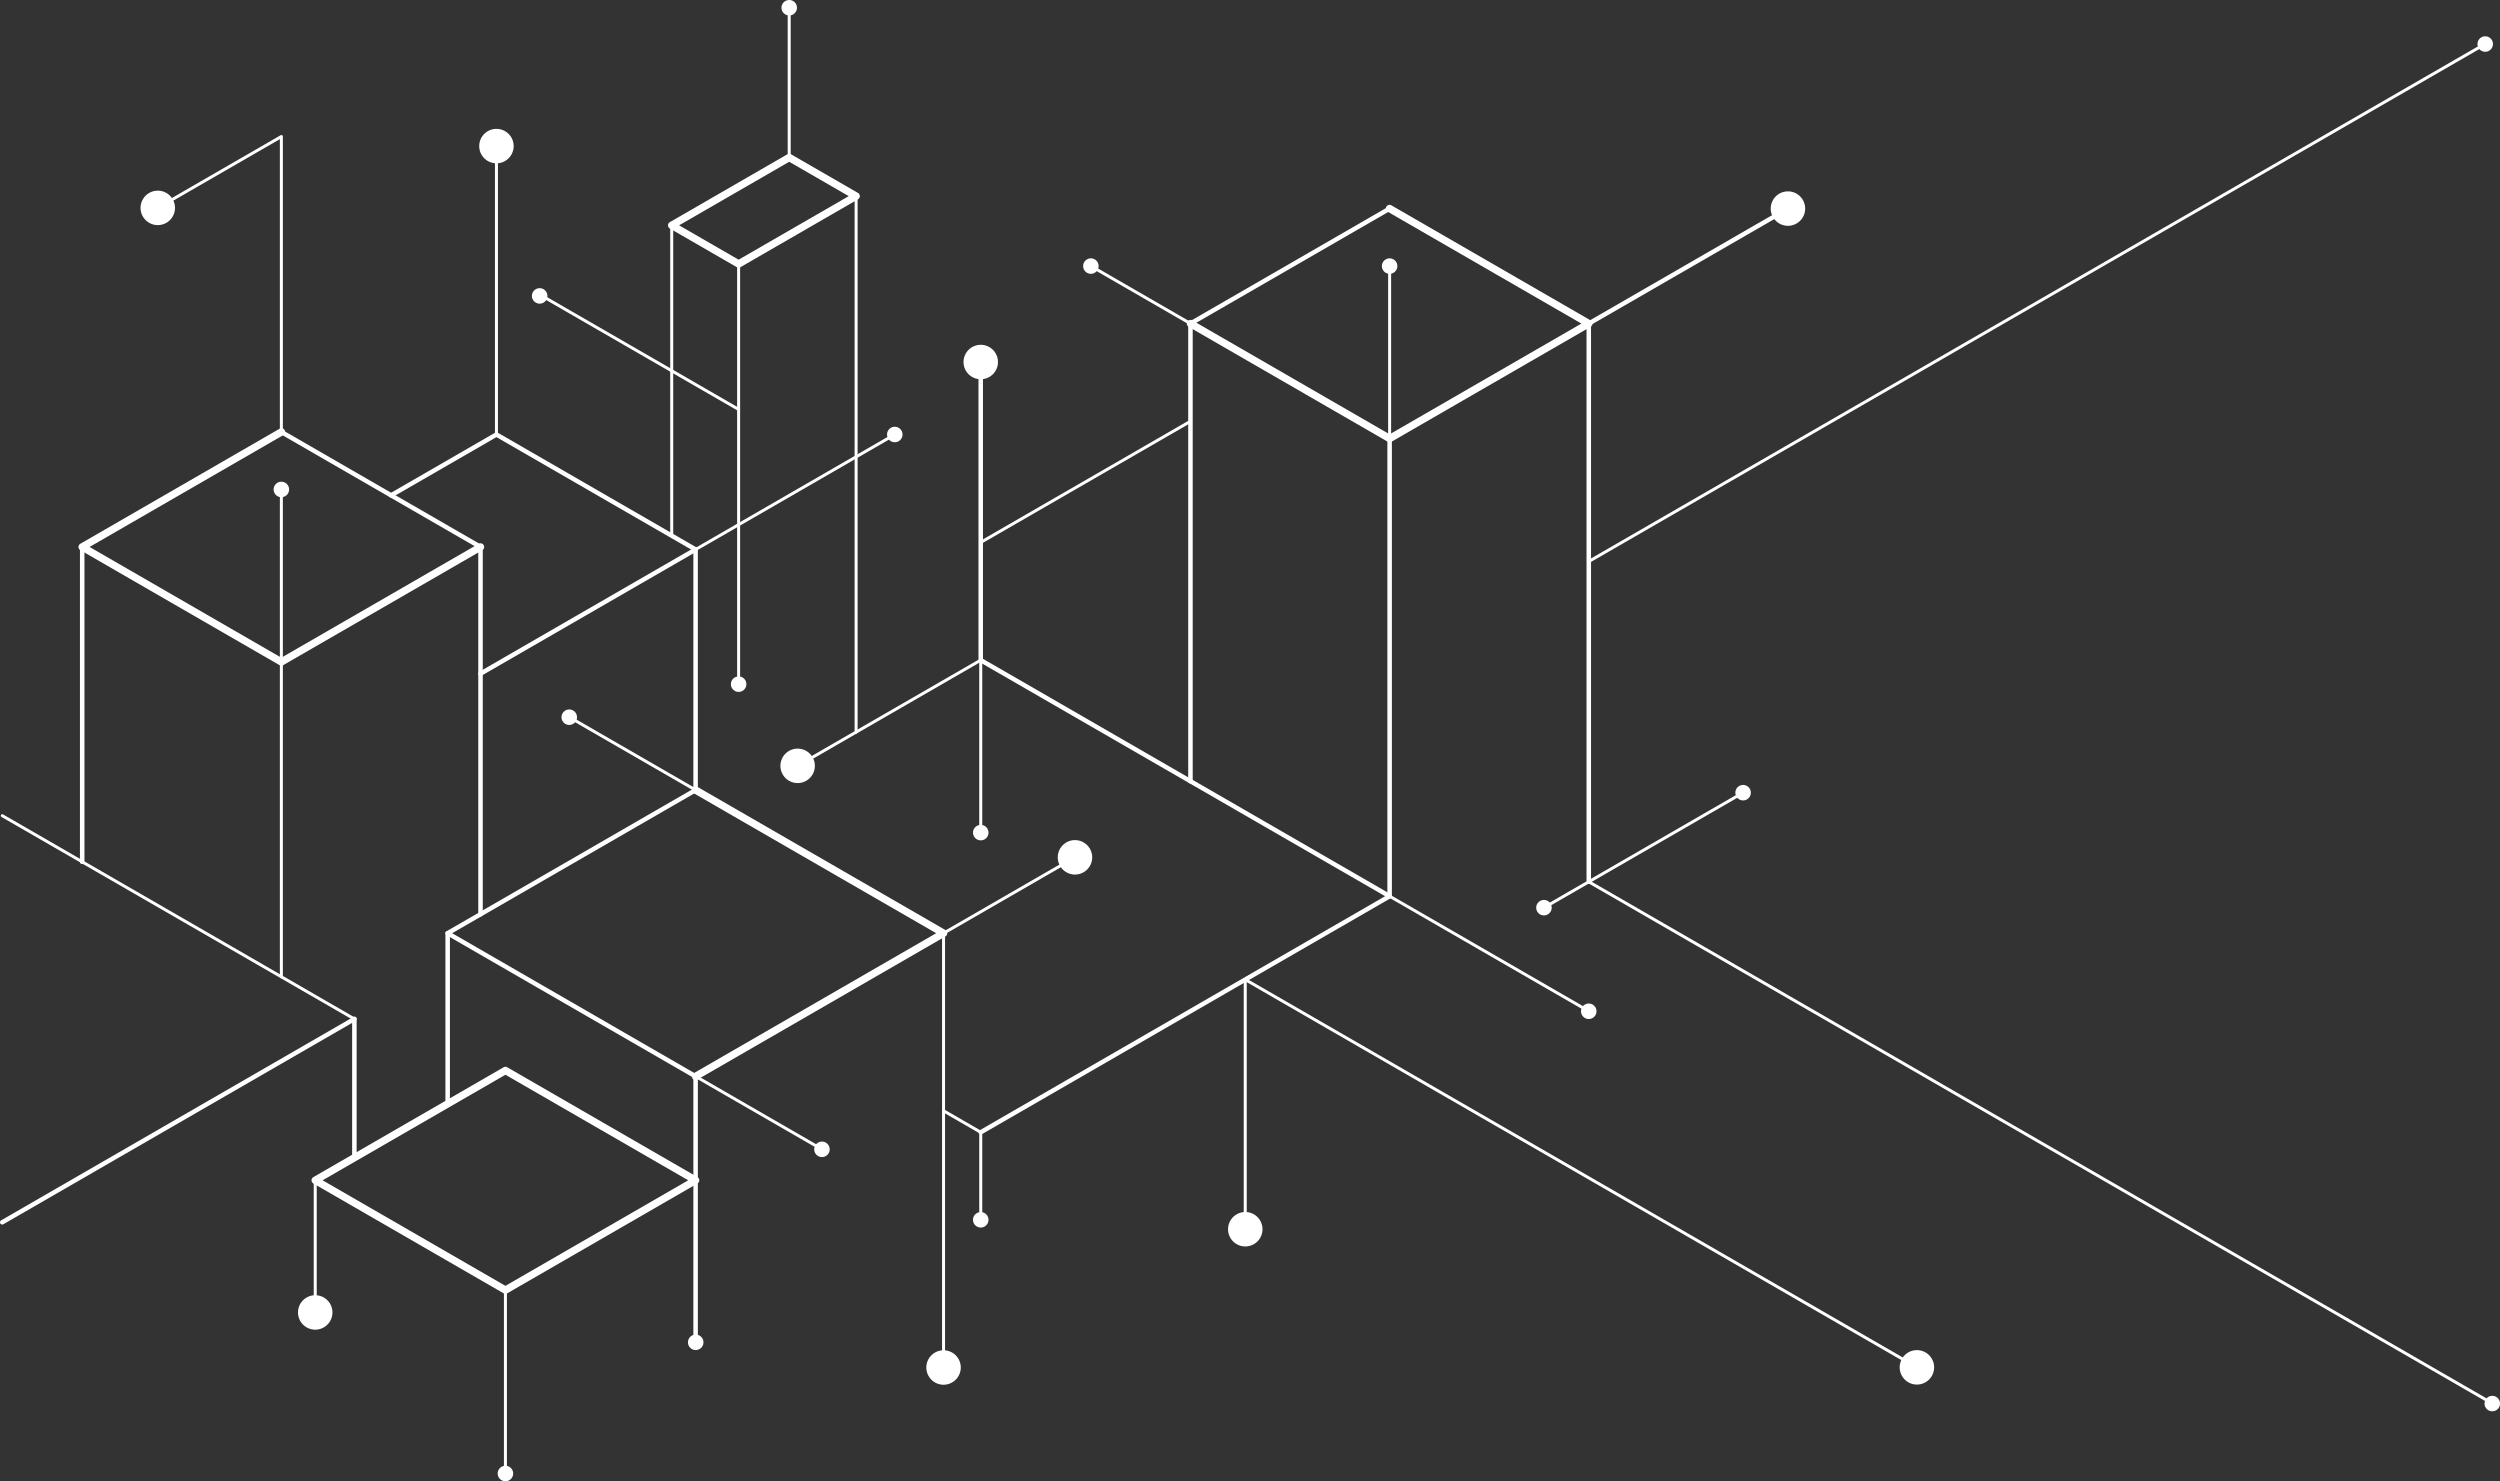 <svg xmlns="http://www.w3.org/2000/svg" width="904.767" height="536.069" viewBox="0 0 904.767 536.069">
  <rect x="0" y="0" width="904.767" height="536.069" fill="#333333" stroke="none"/>
  <g id="side-element" transform="translate(0 0.003)" style="isolation: isolate">
    <path id="Path_473" data-name="Path 473" d="M.816,1450.338a.815.815,0,0,1-.409-1.52l127.44-73.578a.815.815,0,1,1,.816,1.41L1.222,1450.228a.8.8,0,0,1-.407.11" transform="translate(0 -1007.169)" fill="#fff"/>
    <path id="Path_474" data-name="Path 474" d="M669.951,301.027a.544.544,0,0,1-.543-.543V196.1a.543.543,0,1,1,1.086,0V300.484a.544.544,0,0,1-.543.543" transform="translate(-490.285 -143.233)" fill="#fff"/>
    <path id="Path_475" data-name="Path 475" d="M800.206,438.906a.554.554,0,0,1-.27-.072l-72.079-41.615a.543.543,0,0,1,.543-.939l72.079,41.615a.544.544,0,0,1-.273,1.014Z" transform="translate(-532.895 -290.19)" fill="#fff"/>
    <path id="Path_476" data-name="Path 476" d="M1877.971,421.348a.544.544,0,0,1-.543-.543V358.382a.543.543,0,0,1,1.086,0V420.8a.544.544,0,0,1-.543.543" transform="translate(-1375.057 -262.089)" fill="#fff"/>
    <path id="Path_477" data-name="Path 477" d="M1324.961,954.308a.544.544,0,0,1-.543-.543V891.342a.543.543,0,0,1,1.086,0v62.422a.544.544,0,0,1-.543.543" transform="translate(-970.024 -652.437)" fill="#fff"/>
    <path id="Path_478" data-name="Path 478" d="M1065.9,63.671a.544.544,0,0,1-.543-.543V8.912a.543.543,0,1,1,1.086,0V63.125a.544.544,0,0,1-.543.543Z" transform="translate(-780.285 -6.132)" fill="#fff"/>
    <path id="Path_479" data-name="Path 479" d="M379.051,723.468a.544.544,0,0,1-.543-.543V660.5a.543.543,0,1,1,1.086,0v62.422a.544.544,0,0,1-.543.543" transform="translate(-277.225 -483.366)" fill="#fff"/>
    <path id="Path_480" data-name="Path 480" d="M1324.961,1562.122a.544.544,0,0,1-.543-.543V1529.9a.543.543,0,0,1,1.086,0v31.677a.544.544,0,0,1-.543.543" transform="translate(-970.024 -1120.128)" fill="#fff"/>
    <path id="Path_481" data-name="Path 481" d="M1288.126,1509.181a.554.554,0,0,1-.27-.072l-13.46-7.771a.542.542,0,1,1,.543-.939l13.46,7.771a.544.544,0,0,1-.273,1.014Z" transform="translate(-933.189 -1098.864)" fill="#fff"/>
    <path id="Path_482" data-name="Path 482" d="M1950.046,1252.786a.554.554,0,0,1-.27-.072L1877.7,1211.1a.542.542,0,0,1,.543-.939l72.079,41.615a.544.544,0,0,1-.273,1.014Z" transform="translate(-1375.055 -886.288)" fill="#fff"/>
    <path id="Path_483" data-name="Path 483" d="M939.319,628.338a.544.544,0,0,1-.273-1.014l72.079-41.615a.543.543,0,0,1,.543.939l-72.079,41.615a.553.553,0,0,1-.27.072Z" transform="translate(-687.573 -428.931)" fill="#fff"/>
    <path id="Path_484" data-name="Path 484" d="M2086.669,1112.788a.544.544,0,0,1-.273-1.014l72.079-41.615a.542.542,0,0,1,.543.939l-72.08,41.615a.552.552,0,0,1-.27.072Z" transform="translate(-1527.91 -783.75)" fill="#fff"/>
    <path id="Path_485" data-name="Path 485" d="M1274.659,1186.066a.544.544,0,0,1-.273-1.014l47.566-27.462a.542.542,0,1,1,.543.939l-47.566,27.462a.552.552,0,0,1-.27.072Z" transform="translate(-933.182 -847.785)" fill="#fff"/>
    <path id="Path_486" data-name="Path 486" d="M1509.965,379.738a.554.554,0,0,1-.27-.072l-36.038-20.807a.543.543,0,0,1,.543-.939l36.038,20.807a.544.544,0,0,1-.273,1.014Z" transform="translate(-1079.13 -262.094)" fill="#fff"/>
    <path id="Path_487" data-name="Path 487" d="M814.164,995.363a.553.553,0,0,1-.27-.072l-45.728-26.4a.543.543,0,0,1,.543-.939l45.728,26.4a.544.544,0,0,1-.273,1.014Z" transform="translate(-562.418 -708.89)" fill="#fff"/>
    <path id="Path_488" data-name="Path 488" d="M985.054,1481.243a.554.554,0,0,1-.27-.072l-45.728-26.4a.542.542,0,1,1,.543-.939l45.728,26.4a.544.544,0,0,1-.273,1.014Z" transform="translate(-687.581 -1064.756)" fill="#fff"/>
    <path id="Path_489" data-name="Path 489" d="M256.633,290.641a.544.544,0,0,1-.543-.543V184.121L212.18,209.472a.543.543,0,0,1-.543-.939l44.724-25.822a.545.545,0,0,1,.816.471V290.1a.544.544,0,0,1-.543.543Z" transform="translate(-154.807 -133.77)" fill="#fff"/>
    <path id="Path_490" data-name="Path 490" d="M907,416.132a.544.544,0,0,1-.543-.543V303.262a.543.543,0,0,1,1.086,0V415.589a.544.544,0,0,1-.543.543" transform="translate(-663.904 -221.718)" fill="#fff"/>
    <path id="Path_491" data-name="Path 491" d="M636.935,627.877a.8.8,0,0,1-.407-.11l-71.67-41.379-37.716,21.776a.815.815,0,1,1-.816-1.41l38.123-22.011a.822.822,0,0,1,.816,0l72.079,41.615a.815.815,0,0,1-.409,1.52Z" transform="translate(-385.192 -428.197)" fill="#fff"/>
    <path id="Path_492" data-name="Path 492" d="M725.509,828.846a.816.816,0,0,1-.816-.816V742.376l-76.62,44.237a.815.815,0,1,1-.816-1.41l77.84-44.941a.815.815,0,0,1,1.223.706v87.064a.816.816,0,0,1-.816.816Z" transform="translate(-473.763 -542.102)" fill="#fff"/>
    <path id="Path_493" data-name="Path 493" d="M108.934,852.287a.816.816,0,0,1-.816-.816V737.515a.816.816,0,1,1,1.632,0V851.471a.816.816,0,0,1-.816.816" transform="translate(-79.187 -539.572)" fill="#fff"/>
    <path id="Path_494" data-name="Path 494" d="M450.377,757.358a.816.816,0,0,1-.816-.816V624.085l-71.67-41.379a.815.815,0,0,1,.816-1.41l72.079,41.615a.815.815,0,0,1,.407.706V756.545a.816.816,0,0,1-.816.816Z" transform="translate(-276.475 -425.671)" fill="#fff"/>
    <path id="Path_495" data-name="Path 495" d="M1324.959,612.683a.544.544,0,0,1-.273-1.014l75.9-43.82a.542.542,0,1,1,.543.939l-75.9,43.82a.552.552,0,0,1-.27.072Z" transform="translate(-970.022 -415.85)" fill="#fff"/>
    <path id="Path_496" data-name="Path 496" d="M1156.4,458.277a.544.544,0,0,1-.543-.543V263.762a.543.543,0,1,1,1.086,0V457.734A.544.544,0,0,1,1156.4,458.277Z" transform="translate(-846.568 -192.788)" fill="#fff"/>
    <path id="Path_497" data-name="Path 497" d="M1607.854,487.929a.816.816,0,0,1-.816-.816V321.491a.818.818,0,0,1,.407-.706l72.079-41.615a.815.815,0,1,1,.816,1.41l-71.67,41.379V487.113A.816.816,0,0,1,1607.854,487.929Z" transform="translate(-1177.019 -204.391)" fill="#fff"/>
    <path id="Path_498" data-name="Path 498" d="M1925.786,1464.254a.554.554,0,0,1-.27-.072l-243.079-140.343a.542.542,0,0,1,.543-.939l243.079,140.343a.544.544,0,0,1-.273,1.014Z" transform="translate(-1232.044 -968.861)" fill="#fff"/>
    <path id="Path_499" data-name="Path 499" d="M1274.661,1418.4a.544.544,0,0,1-.543-.543V1260.692a.543.543,0,1,1,1.086,0v157.168a.544.544,0,0,1-.543.543" transform="translate(-933.184 -922.955)" fill="#fff"/>
    <path id="Path_500" data-name="Path 500" d="M603.234,1322.5a.816.816,0,0,1-.816-.816v-61.745a.816.816,0,1,1,1.632,0v61.745a.816.816,0,0,1-.816.816" transform="translate(-441.22 -922.2)" fill="#fff"/>
    <path id="Path_501" data-name="Path 501" d="M379.051,1008.292a.544.544,0,0,1-.543-.543V893.792a.543.543,0,1,1,1.086,0v113.956a.543.543,0,0,1-.543.543" transform="translate(-277.225 -654.232)" fill="#fff"/>
    <path id="Path_502" data-name="Path 502" d="M997.491,508.161a.544.544,0,0,1-.543-.543V355.512a.543.543,0,1,1,1.086,0V507.618a.544.544,0,0,1-.543.543" transform="translate(-730.18 -259.987)" fill="#fff"/>
    <path id="Path_503" data-name="Path 503" d="M682.091,1810.282a.544.544,0,0,1-.543-.543v-66.377a.543.543,0,0,1,1.086,0v66.377a.544.544,0,0,1-.543.543" transform="translate(-499.176 -1276.47)" fill="#fff"/>
    <path id="Path_504" data-name="Path 504" d="M929.032,249.209a1.327,1.327,0,0,1-.669-.179l-24.216-13.981a1.338,1.338,0,0,1,0-2.317l42.522-24.551a1.342,1.342,0,0,1,1.338,0l24.216,13.981a1.338,1.338,0,0,1,0,2.317L929.7,249.03a1.328,1.328,0,0,1-.669.179M907.492,233.89l21.541,12.435,39.846-23-21.541-12.435Z" transform="translate(-661.721 -152.346)" fill="#fff"/>
    <path id="Path_505" data-name="Path 505" d="M692.963,1170.757a.8.8,0,0,1-.407-.11l-89.732-51.807a.817.817,0,0,1,0-1.413l89.732-51.807a.815.815,0,0,1,.816,1.41l-88.509,51.1,88.509,51.1a.815.815,0,0,1-.409,1.52Z" transform="translate(-441.22 -780.399)" fill="#fff"/>
    <path id="Path_506" data-name="Path 506" d="M129,1175.839a.554.554,0,0,1-.27-.072L1.286,1102.189a.543.543,0,0,1,.543-.939l127.44,73.578a.544.544,0,0,1-.273,1.014Z" transform="translate(-0.744 -806.521)" fill="#fff"/>
    <path id="Path_507" data-name="Path 507" d="M2147.339,245.775a.544.544,0,0,1-.273-1.014l324.412-187.3a.542.542,0,1,1,.543.939L2147.607,245.7a.553.553,0,0,1-.27.072Z" transform="translate(-1572.346 -42.033)" fill="#fff"/>
    <path id="Path_508" data-name="Path 508" d="M1077.319,930.143a.544.544,0,0,1-.273-1.014l66.265-38.259a.542.542,0,1,1,.543.939l-66.265,38.259a.553.553,0,0,1-.27.072Z" transform="translate(-788.647 -652.435)" fill="#fff"/>
    <path id="Path_509" data-name="Path 509" d="M2474.328,1380.46a.553.553,0,0,1-.27-.072L2147.066,1191.6a.542.542,0,0,1,.543-.939L2474.6,1379.448a.544.544,0,0,1-.273,1.014Z" transform="translate(-1572.346 -872.006)" fill="#fff"/>
    <path id="Path_510" data-name="Path 510" d="M1682.691,1414.285a.543.543,0,0,1-.543-.543v-90.379a.543.543,0,1,1,1.086,0v90.379a.544.544,0,0,1-.543.543" transform="translate(-1232.031 -968.855)" fill="#fff"/>
    <path id="Path_511" data-name="Path 511" d="M424.861,1643.221a.544.544,0,0,1-.543-.543v-47.825a.543.543,0,1,1,1.086,0v47.825a.544.544,0,0,1-.543.543" transform="translate(-310.777 -1167.699)" fill="#fff"/>
    <path id="Path_512" data-name="Path 512" d="M477.074,1426.947a.816.816,0,0,1-.816-.816v-50.2a.816.816,0,0,1,1.632,0v50.2a.816.816,0,0,1-.816.816" transform="translate(-348.819 -1007.161)" fill="#fff"/>
    <path id="Path_513" data-name="Path 513" d="M938.574,1550.641a.816.816,0,0,1-.816-.816v-96.28a.816.816,0,1,1,1.632,0v96.28a.816.816,0,0,1-.816.816" transform="translate(-686.828 -1064.003)" fill="#fff"/>
    <path id="Path_514" data-name="Path 514" d="M2146.6,322.315a.815.815,0,0,1-.409-1.52l72.079-41.615a.815.815,0,0,1,.816,1.41L2147,322.205a.8.8,0,0,1-.407.11" transform="translate(-1571.602 -204.398)" fill="#fff"/>
    <path id="Path_515" data-name="Path 515" d="M2146.584,638.232a.816.816,0,0,1-.816-.816V435.4a.816.816,0,0,1,1.632,0V637.416a.816.816,0,0,1-.816.816" transform="translate(-1571.594 -318.295)" fill="#fff"/>
    <path id="Path_516" data-name="Path 516" d="M1324.214,767.011a.815.815,0,0,1-.409-1.52l146.754-84.728L1323.8,596.036a.815.815,0,0,1-.407-.706V487.455a.816.816,0,0,1,1.632,0v107.4l147.568,85.2a.817.817,0,0,1,0,1.413L1324.624,766.9a.8.8,0,0,1-.407.11Z" transform="translate(-969.277 -356.424)" fill="#fff"/>
    <path id="Path_517" data-name="Path 517" d="M1877.224,757.353a.816.816,0,0,1-.816-.816V590.915a.816.816,0,0,1,1.632,0V756.539a.816.816,0,0,1-.816.816Z" transform="translate(-1374.31 -432.2)" fill="#fff"/>
    <path id="Path_518" data-name="Path 518" d="M179.585,665.134a1.328,1.328,0,0,1-.669-.179L106.837,623.34a1.338,1.338,0,0,1,0-2.317l72.079-41.615a1.338,1.338,0,1,1,1.338,2.317l-70.072,40.456,69.4,40.071L251,621.023a1.338,1.338,0,0,1,1.338,2.317l-72.079,41.615A1.328,1.328,0,0,1,179.585,665.134Z" transform="translate(-77.759 -424.238)" fill="#fff"/>
    <path id="Path_519" data-name="Path 519" d="M491.517,1524.985a1.328,1.328,0,0,1-.669-.179l-68.831-39.739a1.338,1.338,0,0,1,0-2.317l68.831-39.739a1.342,1.342,0,0,1,1.338,0l68.831,39.739a1.338,1.338,0,0,1,0,2.317l-68.831,39.739A1.328,1.328,0,0,1,491.517,1524.985Zm-66.155-41.077,66.155,38.195,66.155-38.195-66.155-38.2Z" transform="translate(-308.602 -1056.754)" fill="#fff"/>
    <path id="Path_520" data-name="Path 520" d="M1678.505,363.014a1.327,1.327,0,0,1-.669-.179l-72.079-41.615a1.338,1.338,0,0,1,1.338-2.317l71.41,41.229,69.4-40.071-70.072-40.456a1.338,1.338,0,1,1,1.338-2.317l72.079,41.615a1.338,1.338,0,0,1,0,2.317l-72.079,41.615A1.328,1.328,0,0,1,1678.505,363.014Z" transform="translate(-1175.591 -202.961)" fill="#fff"/>
    <path id="Path_521" data-name="Path 521" d="M937.146,1169.859a1.338,1.338,0,0,1-.669-2.5l87.725-50.648-87.725-50.648a1.338,1.338,0,1,1,1.338-2.317l89.732,51.807a1.338,1.338,0,0,1,0,2.317l-89.732,51.807A1.35,1.35,0,0,1,937.146,1169.859Z" transform="translate(-685.4 -778.976)" fill="#fff"/>
    <path id="Path_522" data-name="Path 522" d="M1666.18,1639.317a6.232,6.232,0,1,1-5.153,7.15,6.232,6.232,0,0,1,5.153-7.15" transform="translate(-1216.502 -1200.604)" fill="#fff"/>
    <path id="Path_523" data-name="Path 523" d="M1200.544,578.032a2.8,2.8,0,1,1,0,3.955,2.8,2.8,0,0,1,0-3.955" transform="translate(-878.697 -422.762)" fill="#fff"/>
    <path id="Path_524" data-name="Path 524" d="M673.946,1983.279a2.8,2.8,0,1,1,0,3.955,2.8,2.8,0,0,1,0-3.955" transform="translate(-493.009 -1451.987)" fill="#fff"/>
    <path id="Path_525" data-name="Path 525" d="M720.787,390.161A2.8,2.8,0,1,1,719.83,394a2.8,2.8,0,0,1,.957-3.837" transform="translate(-526.922 -285.47)" fill="#fff"/>
    <path id="Path_526" data-name="Path 526" d="M1059.1.072a2.8,2.8,0,1,1-2.079,3.364A2.8,2.8,0,0,1,1059.1.072" transform="translate(-774.121 0)" fill="#fff"/>
    <path id="Path_527" data-name="Path 527" d="M760.108,960.56a2.8,2.8,0,1,1,.349,3.939,2.8,2.8,0,0,1-.349-3.939" transform="translate(-556.237 -702.798)" fill="#fff"/>
    <path id="Path_528" data-name="Path 528" d="M370.288,653.276a2.8,2.8,0,1,1,1.523,3.65,2.8,2.8,0,0,1-1.523-3.65" transform="translate(-271.05 -477.202)" fill="#fff"/>
    <path id="Path_529" data-name="Path 529" d="M1104.044,1544a2.8,2.8,0,1,1-2.8,2.8,2.8,2.8,0,0,1,2.8-2.8" transform="translate(-806.571 -1130.851)" fill="#fff"/>
    <path id="Path_530" data-name="Path 530" d="M1318.794,1639.319a2.8,2.8,0,1,1-2.8,2.8,2.8,2.8,0,0,1,2.8-2.8" transform="translate(-963.857 -1200.665)" fill="#fff"/>
    <path id="Path_531" data-name="Path 531" d="M989.6,915.5a2.8,2.8,0,1,1-.458,3.928,2.8,2.8,0,0,1,.458-3.928" transform="translate(-724.019 -670.089)" fill="#fff"/>
    <path id="Path_532" data-name="Path 532" d="M2140.479,1357.364a2.8,2.8,0,1,1-2.079,3.364,2.8,2.8,0,0,1,2.079-3.364" transform="translate(-1566.142 -994.101)" fill="#fff"/>
    <path id="Path_533" data-name="Path 533" d="M2078.529,1218a2.8,2.8,0,1,1,0,3.954,2.8,2.8,0,0,1,0-3.954" transform="translate(-1521.747 -891.482)" fill="#fff"/>
    <path id="Path_534" data-name="Path 534" d="M1871.8,349.419a2.8,2.8,0,1,1-2.8,2.8,2.8,2.8,0,0,1,2.8-2.8" transform="translate(-1368.89 -255.922)" fill="#fff"/>
    <path id="Path_535" data-name="Path 535" d="M1465.764,350.244a2.8,2.8,0,1,1,0,3.954,2.8,2.8,0,0,1,0-3.954" transform="translate(-1072.948 -255.927)" fill="#fff"/>
    <path id="Path_536" data-name="Path 536" d="M2347.894,1062.474a2.8,2.8,0,1,1,0,3.954,2.8,2.8,0,0,1,0-3.954" transform="translate(-1719.034 -777.575)" fill="#fff"/>
    <path id="Path_537" data-name="Path 537" d="M3362.484,1887.919a2.8,2.8,0,1,1-2.079,3.364,2.8,2.8,0,0,1,2.079-3.364" transform="translate(-2461.157 -1382.688)" fill="#fff"/>
    <path id="Path_538" data-name="Path 538" d="M3352.929,49.18a2.8,2.8,0,1,1-2.079,3.364,2.8,2.8,0,0,1,2.079-3.364" transform="translate(-2454.159 -35.967)" fill="#fff"/>
    <path id="Path_539" data-name="Path 539" d="M2401.13,258.819a6.232,6.232,0,1,1-6.232,6.232,6.232,6.232,0,0,1,6.232-6.232" transform="translate(-1754.06 -189.565)" fill="#fff"/>
    <path id="Path_540" data-name="Path 540" d="M1308.4,466.418a6.232,6.232,0,1,1-5.153,7.15,6.232,6.232,0,0,1,5.153-7.15" transform="translate(-954.459 -341.554)" fill="#fff"/>
    <path id="Path_541" data-name="Path 541" d="M196.33,257.869A6.232,6.232,0,1,1,190.1,264.1a6.232,6.232,0,0,1,6.232-6.232" transform="translate(-139.231 -188.869)" fill="#fff"/>
    <path id="Path_542" data-name="Path 542" d="M1055.99,1016.357a6.232,6.232,0,1,1,3.373,8.143,6.232,6.232,0,0,1-3.373-8.143" transform="translate(-773.075 -741.579)" fill="#fff"/>
    <path id="Path_543" data-name="Path 543" d="M654.38,174.3a6.232,6.232,0,1,1-6.232,6.232,6.232,6.232,0,0,1,6.232-6.232" transform="translate(-474.714 -127.662)" fill="#fff"/>
    <path id="Path_544" data-name="Path 544" d="M1259.09,1826.249a6.232,6.232,0,1,1-6.232,6.232,6.232,6.232,0,0,1,6.232-6.232" transform="translate(-917.612 -1337.575)" fill="#fff"/>
    <path id="Path_545" data-name="Path 545" d="M2575.55,1826.039a6.232,6.232,0,1,1-6.232,6.232,6.232,6.232,0,0,1,6.232-6.232" transform="translate(-1881.808 -1337.421)" fill="#fff"/>
    <path id="Path_546" data-name="Path 546" d="M404.878,1753.6a6.232,6.232,0,1,1,0,8.813,6.232,6.232,0,0,1,0-8.813" transform="translate(-295.202 -1283.028)" fill="#fff"/>
    <path id="Path_547" data-name="Path 547" d="M1436.85,1136.248a6.232,6.232,0,1,1-6.232,6.232,6.232,6.232,0,0,1,6.232-6.232" transform="translate(-1047.807 -832.208)" fill="#fff"/>
    <path id="Path_548" data-name="Path 548" d="M1316.814,1116.481a2.8,2.8,0,1,1,0,3.954,2.8,2.8,0,0,1,0-3.954" transform="translate(-963.855 -817.13)" fill="#fff"/>
    <path id="Path_549" data-name="Path 549" d="M932.482,1805.133a2.8,2.8,0,1,1-1.892,3.472,2.8,2.8,0,0,1,1.892-3.472" transform="translate(-681.495 -1322.026)" fill="#fff"/>
  </g>
</svg>